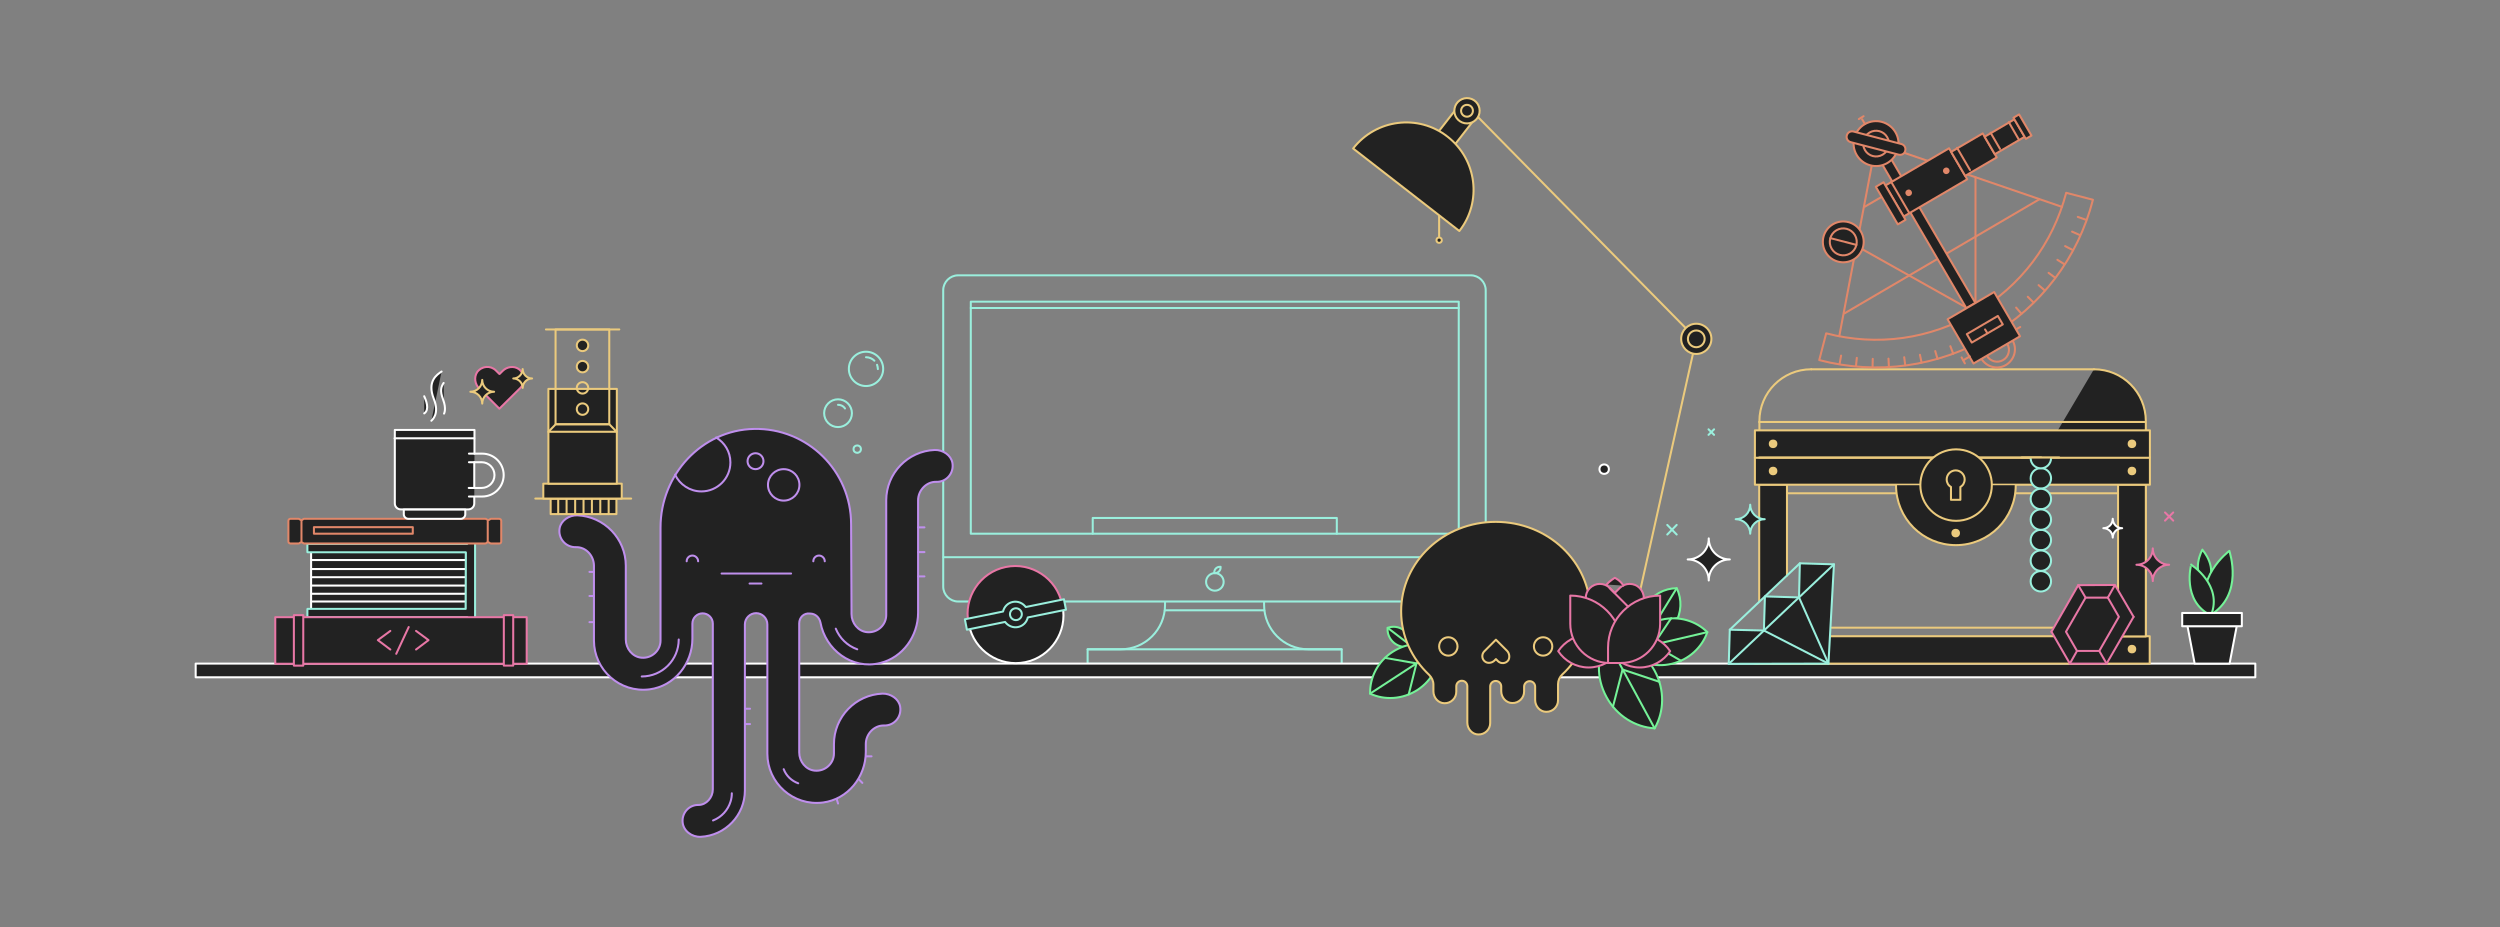 <?xml version="1.0" encoding="utf-8"?>
<!-- Generator: Adobe Illustrator 19.2.1, SVG Export Plug-In . SVG Version: 6.00 Build 0)  -->
<svg version="1.1" id="Layer_1" xmlns="http://www.w3.org/2000/svg" xmlns:xlink="http://www.w3.org/1999/xlink" x="0px" y="0px"
	 viewBox="0 0 1224 454.1" style="enable-background:new 0 0 1224 454.1;" xml:space="preserve">
<rect x="0" y="0" width="1224" height="454.1" fill="#808080" stroke="none"/>
<style type="text/css">
	.st0{display:none;fill:#222222;}
	.st1{fill:none;stroke:#9AEFDD;stroke-linecap:round;stroke-linejoin:round;stroke-miterlimit:10;}
	.st2{fill:#222222;stroke:#EBCA7D;stroke-linecap:round;stroke-linejoin:round;stroke-miterlimit:10;}
	.st3{fill:none;stroke:#EBCA7D;stroke-linecap:round;stroke-linejoin:round;stroke-miterlimit:10;}
	.st4{fill:#222222;stroke:#FFFFFF;stroke-linecap:round;stroke-linejoin:round;stroke-miterlimit:10;}
	.st5{fill:#EBCA7D;}
	.st6{fill:#FFFFFF;stroke:#EBCA7D;stroke-linecap:round;stroke-linejoin:round;stroke-miterlimit:10;}
	.st7{fill:#222222;stroke:#9AEFDD;stroke-linecap:round;stroke-linejoin:round;stroke-miterlimit:10;}
	.st8{fill:#222222;stroke:#75F298;stroke-linecap:round;stroke-linejoin:round;stroke-miterlimit:10;}
	.st9{fill:none;stroke:#75F298;stroke-linecap:round;stroke-linejoin:round;stroke-miterlimit:10;}
	.st10{fill:#222222;stroke:#BF8FED;stroke-linecap:round;stroke-linejoin:round;stroke-miterlimit:10;}
	.st11{fill:none;stroke:#BF8FED;stroke-linecap:round;stroke-linejoin:round;stroke-miterlimit:10;}
	.st12{fill:#FFFFFF;stroke:#BF8FED;stroke-linecap:round;stroke-linejoin:round;stroke-miterlimit:10;}
	.st13{fill:#222222;stroke:#E877A6;stroke-linecap:round;stroke-linejoin:round;stroke-miterlimit:10;}
	.st14{fill:#222222;stroke:#9AEFDD;stroke-miterlimit:10;}
	.st15{fill:none;stroke:#E18769;stroke-linecap:round;stroke-linejoin:round;stroke-miterlimit:10;}
	.st16{fill:#222222;stroke:#E18769;stroke-linecap:round;stroke-linejoin:round;stroke-miterlimit:10;}
	.st17{fill:#E18769;}
	.st18{fill:#5D5D5D;}
	.st19{fill:none;stroke:#FFFFFF;stroke-linecap:round;stroke-linejoin:round;stroke-miterlimit:10;}
</style>
<rect class="st0" width="1224" height="454.1"/>
<g>
	<line class="st1" x1="461.9" y1="272.8" x2="727.2" y2="272.8"/>
	<rect x="475.3" y="147.7" class="st1" width="238.9" height="113.6"/>
	<path class="st1" d="M532.5,317.9h16.2c12,0,21.7-9.7,21.7-21.7v-1.4"/>
	<path class="st1" d="M656.8,317.9h-16.2c-12,0-21.7-9.7-21.7-21.7v-1.4"/>
	<path class="st1" d="M720.1,294.5h-251c-4,0-7.3-3.3-7.3-7.3V142.1c0-4,3.3-7.3,7.3-7.3h251c4,0,7.3,3.3,7.3,7.3v145.1
		C727.4,291.2,724.2,294.5,720.1,294.5z"/>
	<circle class="st1" cx="594.8" cy="284.9" r="4.3"/>
	<line class="st1" x1="475.3" y1="150.8" x2="714.2" y2="150.8"/>
	<polyline class="st1" points="535,261.3 535,253.6 654.5,253.6 654.5,261.3 	"/>
	<rect x="532.5" y="317.9" class="st1" width="124.4" height="7.1"/>
	<line class="st1" x1="570.3" y1="298.8" x2="619" y2="298.8"/>
	<path class="st1" d="M594.5,280.3c0,0.1,0,0.2,0,0.3c0.8,0.1,1.7-0.2,2.3-0.8s0.9-1.5,0.8-2.3c-0.1,0-0.2,0-0.3,0
		C595.7,277.5,594.5,278.7,594.5,280.3z"/>
</g>
<g>
	
		<rect x="704.1" y="57.6" transform="matrix(0.614 -0.789 0.789 0.614 225.332 586.156)" class="st2" width="15.9" height="10.2"/>
	<polyline class="st3" points="800.8,299.1 830.5,165.9 718.5,52.1 	"/>
	<circle class="st2" cx="799.4" cy="303" r="3.4"/>
	
		<ellipse transform="matrix(0.182 -0.983 0.983 0.182 534.257 750.869)" class="st2" cx="718.7" cy="54.1" rx="6.2" ry="6.2"/>
	<path class="st2" d="M714.5,113.1c11.2-14.3,8.6-35-5.8-46.2c-14.3-11.2-35-8.6-46.2,5.8L714.5,113.1z"/>
	<line class="st2" x1="704.6" y1="105.9" x2="704.6" y2="115.8"/>
	
		<ellipse transform="matrix(0.182 -0.983 0.983 0.182 534.257 750.869)" class="st2" cx="718.7" cy="54.1" rx="2.9" ry="2.9"/>
	<circle class="st2" cx="830.5" cy="165.9" r="7.4"/>
	<circle class="st2" cx="830.5" cy="165.9" r="4.1"/>
	<circle class="st2" cx="704.6" cy="117.6" r="1.3"/>
</g>
<rect x="95.8" y="324.9" class="st4" width="1008.4" height="6.7"/>
<path class="st4" d="M826.3,273.9c5.7,0,10.3,4.6,10.3,10.3c0-5.7,4.6-10.3,10.3-10.3c-5.7,0-10.3-4.6-10.3-10.3
	C836.7,269.2,832.1,273.9,826.3,273.9z"/>
<g>
	<line class="st1" x1="816.3" y1="257" x2="820.9" y2="261.7"/>
	<line class="st1" x1="820.9" y1="257" x2="816.3" y2="261.7"/>
</g>
<g>
	<line class="st1" x1="836.5" y1="210.2" x2="839.2" y2="212.9"/>
	<line class="st1" x1="839.2" y1="210.2" x2="836.5" y2="212.9"/>
</g>
<line class="st3" x1="999.4" y1="324.6" x2="861.3" y2="324.6"/>
<polyline class="st3" points="999.7,224 1050.6,224 1050.6,324.6 999.7,324.6 "/>
<path class="st2" d="M999.7,223.9h50.9v-17.7c0-14.1-11.4-25.4-25.4-25.4l0,0"/>
<path class="st3" d="M886.8,180.8L886.8,180.8c-14.1,0-25.4,11.4-25.4,25.4v17.7h37.3"/>
<rect x="859" y="311.5" class="st2" width="193.5" height="13.4"/>
<polyline class="st2" points="861.3,294.3 861.3,237.3 874.9,237.3 874.9,281.8 "/>
<circle class="st5" cx="868.1" cy="317.8" r="2.1"/>
<rect x="1037" y="237.3" class="st2" width="13.6" height="74.3"/>
<circle class="st5" cx="992.9" cy="230.6" r="2.1"/>
<circle class="st5" cx="992.9" cy="217.3" r="2.1"/>
<circle class="st5" cx="1043.8" cy="317.8" r="2.1"/>
<path class="st3" d="M886.8,180.8"/>
<line class="st3" x1="886.8" y1="180.8" x2="1025.2" y2="180.8"/>
<line class="st6" x1="896.8" y1="307.3" x2="1036.5" y2="307.3"/>
<g>
	<path class="st7" d="M917.1,306.4"/>
	<g>
		<polyline class="st7" points="863.6,308.7 846.9,308.3 846.4,325 895.2,324.9 897.9,276.3 881.2,275.8 880.8,292.5 		"/>
		<polyline class="st7" points="863.6,308.7 864.1,292 880.8,292.5 		"/>
		<line class="st7" x1="846.9" y1="308.3" x2="881.2" y2="275.8"/>
		<line class="st7" x1="846.4" y1="325" x2="897.9" y2="276.3"/>
		<polyline class="st1" points="863.6,308.7 895.2,324.9 880.8,292.5 		"/>
	</g>
</g>
<g>
	<path class="st8" d="M679.4,307.4c-0.3,2.7,0.9,5.6,3.3,7.5c2.5,1.9,5.5,2.3,8.1,1.3c0.3-2.7-0.9-5.6-3.3-7.5
		C685.1,306.8,682,306.4,679.4,307.4z"/>
	<line class="st8" x1="679.4" y1="307.4" x2="690.9" y2="316.2"/>
</g>
<g>
	<path class="st8" d="M670.8,339.6c7.1,3.3,15.8,2.9,23.2-1.8c7.3-4.8,11.2-12.7,11.1-20.5c-7.1-3.3-15.8-2.9-23.2,1.8
		S670.6,331.8,670.8,339.6z"/>
	<line class="st8" x1="670.8" y1="339.6" x2="705" y2="317.3"/>
	<polyline class="st9" points="689.7,340 693.5,324.8 678.1,322.1 	"/>
</g>
<g>
	<g>
		<path class="st10" d="M391.3,305.2v63.2c0,4.4,3.2,8.5,7.6,8.9c5.1,0.5,9.4-3.5,9.4-8.4v-4.6c0-13.3,10.6-24.2,23.8-24.7
			c3.9-0.1,7.9,2.5,8.6,6.3c0.9,5.1-3,9.5-7.9,9.3c-4.9-0.1-8.9,4.2-8.9,9.1l0,3.8c0,12.3-8.8,23.2-20.9,24.8
			c-14.7,1.9-27.3-9.6-27.3-23.9v-63.3c0-3-2.5-5.5-5.5-5.5h0c-3,0-5.5,2.5-5.5,5.5v81.3c0,12.2-9.6,22.1-21.6,22.7
			c-4.4,0.2-8.6-2.9-8.9-7.3c-0.3-4.6,3.3-8.4,7.8-8.3c3.9,0,7-3.7,7-7.6v-81.2c0-2.8-2.3-5-5-5l0,0c-2.8,0-5,2.3-5,5l0,7.4
			c0,12.3-8.8,23.2-20.9,24.8c-14.7,1.9-27.3-9.6-27.3-23.9v-36.6c0-4.9-3.9-9.3-8.9-9.1c-4.9,0.1-8.8-4.3-7.9-9.3
			c0.7-3.8,4.7-6.4,8.6-6.3c13.2,0.5,23.8,11.4,23.8,24.7v36.1c0,4.4,3.2,8.5,7.6,8.9c5.1,0.5,9.4-3.5,9.4-8.4v-15l0-2.4v-38
			c0-25.7,20.1-47.7,45.8-48.2c26.2-0.5,47.5,20.6,47.5,46.6l0.2,42.3l0,1.7c0,4.4,3.2,8.5,7.6,8.9c5.1,0.5,9.4-3.5,9.4-8.4v-56.1
			c0-13.3,10.6-24.2,23.8-24.7c3.9-0.1,7.9,2.5,8.6,6.3c0.9,5.1-3,9.5-7.9,9.3c-4.9-0.1-8.9,4.2-8.9,9.1v55
			c0,11.4-7.5,21.9-18.5,24.6c-14.1,3.5-26.9-6.7-29.3-19.8c-0.5-2.5-2.5-4.4-5.1-4.4h0C393.6,300,391.3,302.3,391.3,305.2z"/>
		<path class="st11" d="M350.6,214.2c4.2,2.5,7,7,7,12.2c0,7.9-6.4,14.2-14.2,14.2c-5.7,0-10.6-3.4-12.9-8.2"/>
		<circle class="st11" cx="369.9" cy="225.8" r="3.9"/>
		<circle class="st11" cx="383.7" cy="237.4" r="7.7"/>
		<path class="st10" d="M398.2,274.8c0-1.6,1.3-2.8,2.8-2.8s2.8,1.3,2.8,2.8"/>
		<path class="st10" d="M336.2,274.8c0-1.6,1.3-2.8,2.8-2.8s2.8,1.3,2.8,2.8"/>
	</g>
	<line class="st10" x1="290.7" y1="280" x2="288.6" y2="280"/>
	<line class="st10" x1="290.7" y1="291.8" x2="288.6" y2="291.8"/>
	<line class="st10" x1="290.7" y1="304.6" x2="288.6" y2="304.6"/>
	<line class="st10" x1="367.2" y1="354.5" x2="365.1" y2="354.5"/>
	<line class="st10" x1="452.6" y1="270.3" x2="449.6" y2="270.3"/>
	<line class="st10" x1="452.6" y1="258.2" x2="449.6" y2="258.2"/>
	<line class="st10" x1="452.6" y1="282.2" x2="449.6" y2="282.2"/>
	<line class="st10" x1="367.2" y1="347" x2="365.1" y2="347"/>
	<line class="st10" x1="426.7" y1="370.3" x2="424.1" y2="370.3"/>
	<line class="st10" x1="422.2" y1="383.3" x2="420.7" y2="381.8"/>
	<line class="st10" x1="410.3" y1="393.4" x2="409.7" y2="391.4"/>
	<line class="st12" x1="353.3" y1="280.8" x2="387.3" y2="280.8"/>
	<path class="st11" d="M332.3,313.1c0,10-8.1,18.1-18.1,18.1"/>
	<path class="st11" d="M419.7,317.9c-4.8-1.7-8.6-5.4-10.5-10.1"/>
	<path class="st11" d="M390.8,383.5c-3.3-1.2-5.9-3.7-7.1-6.9"/>
	<line class="st10" x1="367" y1="285.7" x2="372.8" y2="285.7"/>
</g>
<g>
	<path class="st2" d="M778.6,299.3c0-24.2-20.7-43.8-46.3-43.8S686,275.1,686,299.3c0,12.2,5.2,23.1,13.7,31.1
		c1.3,1.3,2.1,3,2.1,4.8v3.3c0,3.1,2.4,5.8,5.4,5.8c3.2,0.1,5.8-2.5,5.8-5.6v-2.7c0-1.5,1.2-2.7,2.7-2.7l0,0c1.5,0,2.7,1.2,2.7,2.7
		v17.8c0,3.1,2.4,5.8,5.4,5.8c3.2,0.1,5.8-2.5,5.8-5.6v-17.9c0-1.5,1.2-2.7,2.7-2.7l0,0c1.5,0,2.7,1.2,2.7,2.7v2.3
		c0,3.1,2.4,5.8,5.4,5.8c3.2,0.1,5.8-2.5,5.8-5.6v-2.4c0-1.5,1.2-2.7,2.7-2.7l0,0c1.5,0,2.7,1.2,2.7,2.7v6.5c0,3.1,2.4,5.8,5.4,5.8
		c3.2,0.1,5.8-2.5,5.8-5.6v-7.9c0-1.8,0.8-3.6,2.1-4.8C773.3,322.4,778.6,311.4,778.6,299.3z"/>
	<circle class="st2" cx="709.1" cy="316.5" r="4.5"/>
	<circle class="st2" cx="755.5" cy="316.5" r="4.5"/>
	<path class="st2" d="M737.9,318.7l-5.5-5.5c0,0-5.7,5.7-5.7,5.7c-1.4,1.4-1.3,3.9,0.5,5.1c1.3,0.9,3.2,0.6,4.4-0.5l0.8-0.8
		c0,0,0,0,0,0l1,1c1.4,1.4,3.9,1.3,5.1-0.5C739.3,321.8,739,319.9,737.9,318.7z"/>
</g>
<g>
	<g>
		<rect x="269.6" y="244.1" class="st2" width="32.2" height="7.6"/>
		<line class="st2" x1="273.3" y1="244.1" x2="273.3" y2="251.7"/>
		<line class="st2" x1="277.4" y1="244.1" x2="277.4" y2="251.7"/>
		<line class="st2" x1="281.6" y1="244.1" x2="281.6" y2="251.7"/>
		<line class="st2" x1="285.7" y1="244.1" x2="285.7" y2="251.7"/>
		<line class="st2" x1="289.8" y1="244.1" x2="289.8" y2="251.7"/>
		<line class="st2" x1="293.9" y1="244.1" x2="293.9" y2="251.7"/>
		<line class="st2" x1="298" y1="244.1" x2="298" y2="251.7"/>
	</g>
	<line class="st2" x1="262.1" y1="244.1" x2="309" y2="244.1"/>
	<rect x="266" y="236.8" class="st2" width="38.4" height="7.3"/>
	<rect x="268.5" y="190.4" class="st2" width="33.5" height="46.4"/>
	<rect x="272" y="161.3" class="st3" width="26.3" height="46.4"/>
	<line class="st2" x1="267.3" y1="161.3" x2="303.2" y2="161.3"/>
	<circle class="st2" cx="285.2" cy="169.1" r="2.8"/>
	<circle class="st2" cx="285.2" cy="179.5" r="2.8"/>
	<circle class="st3" cx="285.2" cy="189.9" r="2.8"/>
	<circle class="st2" cx="285.2" cy="200.3" r="2.8"/>
	<polygon class="st2" points="272,207.8 268.5,211.4 301.9,211.4 298.4,207.8 	"/>
</g>
<g>
	<path class="st8" d="M820.9,288c-5.9,0-11.9,3.1-15.4,8.8c-3.5,5.7-3.6,12.3-1,17.7c5.9,0,11.9-3.1,15.4-8.8
		C823.4,300,823.6,293.4,820.9,288z"/>
	<line class="st8" x1="820.9" y1="288" x2="804.6" y2="314.5"/>
	<polyline class="st9" points="807.8,293.9 810.1,305.6 821.6,302.5 	"/>
</g>
<g>
	<path class="st8" d="M835.9,309.5c-5.5-5.5-13.9-8.1-22.4-6.1c-8.5,2-14.9,8.1-17.4,15.5c5.5,5.5,13.9,8.1,22.4,6.1
		S833.4,316.8,835.9,309.5z"/>
	<line class="st8" x1="835.9" y1="309.5" x2="796.1" y2="318.8"/>
	<polyline class="st9" points="818.2,302.7 809.5,315.7 823,323.5 	"/>
</g>
<g>
	<path class="st8" d="M810.1,356.6c4.7-8.2,5.1-18.8,0-28.2s-14.2-14.8-23.6-15.4c-4.7,8.2-5.1,18.8,0,28.2S800.7,356,810.1,356.6z"
		/>
	<line class="st8" x1="810.1" y1="356.6" x2="786.5" y2="313.1"/>
	<polyline class="st9" points="812.4,333.8 794.4,327.8 789.7,346 	"/>
</g>
<g>
	<g>
		<path class="st13" d="M802.8,326.8c6.2,0,11.7-3.2,14.9-8c-3.2-4.8-8.7-8-14.9-8c-6.2,0-11.7,3.2-14.9,8
			C791.1,323.6,796.6,326.8,802.8,326.8z"/>
		<path class="st13" d="M777.8,326.8c6.2,0,11.7-3.2,14.9-8c-3.2-4.8-8.7-8-14.9-8c-6.2,0-11.7,3.2-14.9,8
			C766.1,323.6,771.6,326.8,777.8,326.8z"/>
		<path class="st13" d="M802.8,287.9c-2.7-2.7-7.1-2.7-9.8,0l-2.4,2.4l-2.4-2.4c-2.7-2.7-7.1-2.7-9.8,0c-2.7,2.7-2.7,7.1,0,9.8
			l12.2,12.2l0.1-0.1l0.1,0.1l12.2-12.2C805.5,295.1,805.5,290.7,802.8,287.9z"/>
		<path class="st13" d="M768.8,291.6v13.8c0,10.6,8.6,19.2,19.2,19.2h6.3v-7.5C794.3,303,782.9,291.6,768.8,291.6L768.8,291.6z"/>
		<path class="st13" d="M812.8,291.6v13.8c0,10.6-8.6,19.2-19.2,19.2h-6.3v-7.5C787.3,303,798.7,291.6,812.8,291.6L812.8,291.6z"/>
	</g>
	<path class="st13" d="M786.6,286.2c1.6-1.9,4-3.3,4-3.3s2.8,1.3,4.2,3.8"/>
	<line class="st13" x1="788.1" y1="288" x2="797" y2="296.9"/>
</g>
<circle class="st4" cx="785.4" cy="229.7" r="2.3"/>
<g id="bubble-two">
	<path class="st1" d="M410.3,198.2c0.6,0,1.1,0.1,1.6,0.3c0.7,0.3,1.4,0.8,1.8,1.5"/>
	<circle class="st1" cx="410.3" cy="202.3" r="6.8"/>
</g>
<g>
	<path class="st13" d="M474.2,305.2c-2.6-12.6,5.6-25,18.2-27.6c12.6-2.6,25,5.6,27.6,18.2"/>
	<path class="st4" d="M520.2,296.6c2.6,12.6-5.6,25-18.2,27.6c-12.6,2.6-25-5.6-27.6-18.2"/>
	<path class="st7" d="M520.9,293.4l-18.7,3.8c-1.4-1.9-3.8-3-6.3-2.5c-2.5,0.5-4.3,2.4-4.8,4.7l-18.7,3.8l1,5.1l18.7-3.8
		c1.4,1.9,3.8,3,6.3,2.5s4.3-2.4,4.8-4.7l18.7-3.8L520.9,293.4z"/>
	
		<ellipse transform="matrix(0.98 -0.2 0.2 0.98 -50.049 105.266)" class="st14" cx="497.2" cy="300.9" rx="2.9" ry="2.9"/>
</g>
<g>
	<line class="st15" x1="967.2" y1="153.1" x2="908.7" y2="120.3"/>
	<line class="st15" x1="967.2" y1="153.1" x2="967.2" y2="86.8"/>
	<line class="st15" x1="913" y1="101.2" x2="948.1" y2="80.7"/>
	<line class="st15" x1="903.1" y1="153.4" x2="998.4" y2="97.6"/>
	<path class="st15" d="M985.3,166.6c2.5,4.2,1,9.6-3.2,12.1c-4.2,2.5-9.6,1-12.1-3.2"/>
	<line class="st15" x1="918.5" y1="70.1" x2="900.5" y2="164.6"/>
	<line class="st15" x1="918.5" y1="70.1" x2="1009.6" y2="101.3"/>
	<rect x="940.6" y="69" transform="matrix(0.863 -0.505 0.505 0.863 72.569 491.866)" class="st16" width="5.1" height="86.3"/>
	<path class="st15" d="M974,164.8c-25.3,14.8-54.9,18.9-83.3,11.5l3.4-13.1c24.9,6.5,50.8,2.9,73-10.1c22.2-13,38-33.8,44.5-58.7
		l13.1,3.4C1017.4,126.2,999.3,150,974,164.8z"/>
	<ellipse transform="matrix(0.863 -0.505 0.505 0.863 90.452 473.656)" class="st16" cx="918.5" cy="70.1" rx="11" ry="11"/>
	<ellipse transform="matrix(0.863 -0.505 0.505 0.863 90.452 473.656)" class="st16" cx="918.5" cy="70.1" rx="6.3" ry="6.3"/>
	<path class="st15" d="M982.8,168.4c1.6,2.7,0.7,6.3-2.1,7.9c-2.7,1.6-6.3,0.7-7.9-2.1"/>
	<path class="st16" d="M929.5,75.7l-23.4-6.1c-1.5-0.4-2.3-1.9-1.9-3.3l0,0c0.4-1.5,1.9-2.3,3.3-1.9l23.4,6.1
		c1.5,0.4,2.3,1.9,1.9,3.3v0C932.5,75.3,931,76.1,929.5,75.7z"/>
	
		<rect x="958.1" y="147.7" transform="matrix(0.863 -0.505 0.505 0.863 52.121 512.687)" class="st16" width="26.4" height="25.1"/>
	
		<rect x="963" y="158.6" transform="matrix(0.863 -0.505 0.505 0.863 51.794 513.021)" class="st15" width="17.6" height="4.8"/>
	<g>
		<path class="st15" d="M954.9,169.5l1.4,3.7 M989.7,153.6l-2.6-3 M947.5,171.9l1.1,3.8 M995.6,148.1l-2.8-2.8 M940,173.7l0.8,3.8
			 M1001.1,142.2l-3-2.6 M1006.1,135.9l-3.1-2.3 M932.3,174.9l0.5,3.9 M924.6,175.6l0.2,3.9 M1010.6,129.3l-3.3-2.1 M916.9,175.7
			l-0.1,3.9 M1014.6,122.3l-3.5-1.8 M909.1,175.2l-0.4,3.9 M1018.1,115l-3.6-1.6 M901.4,174.1l-0.7,3.9 M1021,107.5l-3.7-1.3"/>
	</g>
	<ellipse transform="matrix(0.863 -0.505 0.505 0.863 63.915 472.181)" class="st16" cx="902.5" cy="118.2" rx="10" ry="10"/>
	<line class="st15" x1="971.9" y1="161.3" x2="973" y2="163.1"/>
	<ellipse transform="matrix(0.863 -0.505 0.505 0.863 63.915 472.181)" class="st15" cx="902.5" cy="118.2" rx="6.6" ry="6.6"/>
	<line class="st15" x1="896.2" y1="116.6" x2="908.9" y2="119.9"/>
	<g>
		
			<rect x="925.1" y="80.3" transform="matrix(0.863 -0.505 0.505 0.863 84.189 488.704)" class="st16" width="36.1" height="17.6"/>
		
			<rect x="957.5" y="68.7" transform="matrix(0.863 -0.505 0.505 0.863 94.274 498.609)" class="st16" width="17.9" height="13.6"/>
		
			<rect x="923.5" y="88.7" transform="matrix(0.863 -0.505 0.505 0.863 76.629 481.28)" class="st16" width="4.4" height="21.3"/>
		<line class="st16" x1="925.9" y1="89" x2="934.8" y2="104.3"/>
		<line class="st16" x1="958.2" y1="72.4" x2="964.5" y2="83.2"/>
		
			<rect x="973" y="61.8" transform="matrix(0.863 -0.505 0.505 0.863 100.769 504.987)" class="st16" width="16.9" height="9.9"/>
		<line class="st16" x1="974.6" y1="65" x2="979.2" y2="72.9"/>
		<line class="st16" x1="983.5" y1="59.8" x2="988.4" y2="68.3"/>
		
			<rect x="988.6" y="55.8" transform="matrix(0.863 -0.505 0.505 0.863 104.454 508.73)" class="st16" width="3.2" height="12"/>
	</g>
	<ellipse transform="matrix(0.863 -0.505 0.505 0.863 88.43 492.869)" class="st17" cx="952.9" cy="83.4" rx="1.6" ry="1.6"/>
	<ellipse transform="matrix(0.863 -0.505 0.505 0.863 80.446 485.028)" class="st17" cx="934.5" cy="94.2" rx="1.6" ry="1.6"/>
	<line class="st16" x1="913" y1="60.6" x2="911.7" y2="58.4"/>
	<line class="st16" x1="910.1" y1="58.3" x2="912.4" y2="56.9"/>
	<line class="st15" x1="964.4" y1="174.5" x2="961.2" y2="176.4"/>
	<line class="st15" x1="960.4" y1="175" x2="962" y2="177.9"/>
	<line class="st15" x1="987.2" y1="161.2" x2="989.1" y2="160.1"/>
</g>
<g>
	<g>
		<polyline class="st4" points="1095,307.1 1091.6,324.9 1074.5,324.9 1071.1,307.1 		"/>
		<path class="st8" d="M1080.2,286.6c6.3-8.4-1.9-17.4-1.9-17.4l0-0.1C1078.3,269.1,1072.2,279.7,1080.2,286.6L1080.2,286.6z"/>
		<path class="st8" d="M1081.7,301.4c17.3-9.8,9.8-31.6,9.8-31.6l0-0.1c0,0-18.5,13.8-9.8,31.6L1081.7,301.4z"/>
		<path class="st8" d="M1082.5,301.3c6-14.9-9.7-24.8-9.7-24.8l0-0.1C1072.8,276.3,1068,294.3,1082.5,301.3L1082.5,301.3z"/>
		<rect x="1068.4" y="300.1" class="st4" width="29.2" height="6.5"/>
	</g>
</g>
<path class="st11" d="M358.3,388.4c0,1.4-0.2,2.7-0.6,4c-1.3,4.3-4.5,7.7-8.6,9.3"/>
<g id="bubble-three">
	<circle class="st1" cx="424" cy="180.6" r="8.4"/>
	<path class="st1" d="M424,174.9c1.6,0,3.1,0.7,4.1,1.7"/>
	<path class="st1" d="M429.4,178.6c0.2,0.6,0.4,1.3,0.4,2.1"/>
</g>
<rect x="859.2" y="223.9" class="st2" width="193.4" height="13.4"/>
<rect x="859.2" y="210.7" class="st2" width="193.4" height="13.4"/>
<g id="bubble-one">
	<circle class="st1" cx="419.7" cy="219.9" r="1.8"/>
</g>
<g>
	
		<rect x="152.3" y="268.1" transform="matrix(-1 -4.488777e-11 4.488777e-11 -1 380.413 567.684)" class="st4" width="75.8" height="31.4"/>
	<line class="st4" x1="228.2" y1="286.7" x2="152.6" y2="286.7"/>
	<line class="st4" x1="228.2" y1="290.7" x2="152.6" y2="290.7"/>
	<line class="st4" x1="227.4" y1="294.5" x2="153" y2="294.5"/>
	<line class="st4" x1="228.2" y1="278.6" x2="152.6" y2="278.6"/>
	<line class="st4" x1="228.2" y1="282.6" x2="152.6" y2="282.6"/>
	<line class="st4" x1="228.2" y1="274.2" x2="152.6" y2="274.2"/>
	<line class="st7" x1="228.2" y1="270.1" x2="153.7" y2="270.1"/>
	<path class="st7" d="M228,298.1h-77.4c0,0-0.1,0-0.1,0.1v3.9c0,0,0,0.1,0.1,0.1h78.1h0.1c0,1,0.8,1.9,1.9,1.9s1.9-0.8,1.9-1.9v0
		v-35.8c0-1-0.7-1.9-1.6-2c-1.2-0.2-2.1,0.7-2.2,1.8c0,0,0,0.1-0.1,0.1h-78.1c0,0-0.1,0-0.1,0.1v3.9c0,0,0,0.1,0.1,0.1H228
		c0,0,0.1,0,0.1,0.1L228,298.1C228.1,298.1,228.1,298.1,228,298.1z"/>
</g>
<g>
	<g>
		<g>
			<path class="st18" d="M168.7,264.3c3.2,0,3.2-5,0-5C165.5,259.3,165.5,264.3,168.7,264.3L168.7,264.3z"/>
		</g>
	</g>
	<g>
		<g>
			<path class="st16" d="M245.4,265.2V255c0-0.6-0.5-1-1-1h-3.9c-0.3,0-0.5,0.1-0.7,0.3l0,0c-0.4,0.4-1.1,0.4-1.5,0l0,0
				c-0.2-0.2-0.5-0.3-0.7-0.3h-18.3h-51.9H149c-0.3,0-0.5,0.1-0.7,0.3l0,0c-0.4,0.4-1.1,0.4-1.5,0l0,0c-0.2-0.2-0.5-0.3-0.7-0.3
				h-3.9c-0.6,0-1,0.5-1,1v10.1c0,0.6,0.5,1,1,1h3.9c0.3,0,0.5-0.1,0.7-0.3l0,0c0.4-0.4,1.1-0.4,1.5,0l0,0c0.2,0.2,0.5,0.3,0.7,0.3
				h18.3h51.9h18.3c0.3,0,0.5-0.1,0.7-0.3l0,0c0.4-0.4,1.1-0.4,1.5,0l0,0c0.2,0.2,0.5,0.3,0.7,0.3h3.9
				C244.9,266.2,245.4,265.8,245.4,265.2z"/>
			<line class="st16" x1="238.8" y1="255.3" x2="238.8" y2="265.2"/>
			<line class="st16" x1="147.6" y1="264.9" x2="147.6" y2="255"/>
		</g>
	</g>
	<rect x="153.7" y="258.1" class="st16" width="48.4" height="3.2"/>
</g>
<g>
	<path class="st4" d="M216.2,181.9c-2.4,1.6-7.2,4.8-3.8,13.4c3,7.5-1,10.4-1.2,10.7"/>
	<path class="st4" d="M217.2,187.5c-1.2,1.8-1.9,3.7-0.3,8c1.8,4.8,0.5,7,0.5,7"/>
	<path class="st4" d="M207.7,194c0.8,1.8,2.8,6.5,0,8.4"/>
	<g>
		<path class="st4" d="M232.2,243.5v3c0,1.6-1.3,2.9-2.9,2.9h-33.1c-1.6,0-2.9-1.3-2.9-2.9v-36h39v11.6"/>
		<path class="st4" d="M225.6,254h-25.7c-1.2,0-2.2-1-2.2-2.2v-2.3h30.1v2.3C227.8,253,226.8,254,225.6,254z"/>
		<line class="st4" x1="232.2" y1="226.3" x2="232.2" y2="238.9"/>
		<line class="st4" x1="193.2" y1="214.6" x2="232.2" y2="214.6"/>
		<path class="st19" d="M229.6,222.1h6.5c5.8,0,10.5,4.7,10.5,10.5s-4.7,10.5-10.5,10.5h-6.5"/>
		<path class="st19" d="M229.6,226.3h6.2c3.5,0,6.3,2.8,6.3,6.3s-2.8,6.3-6.3,6.3h-6.3"/>
	</g>
</g>
<g>
	<g>
		
			<rect x="184.9" y="252" transform="matrix(4.488416e-11 -1 1 4.488416e-11 -117.232 509.878)" class="st13" width="22.8" height="123.1"/>
		
			<rect x="133.9" y="311.2" transform="matrix(4.491525e-11 -1 1 4.491525e-11 -167.32 459.79)" class="st13" width="24.7" height="4.6"/>
		
			<rect x="236.7" y="311.2" transform="matrix(4.495255e-11 -1 1 4.495255e-11 -64.527 562.583)" class="st13" width="24.7" height="4.6"/>
	</g>
	<polyline class="st13" points="191.1,318 185,313.4 191.1,308.9 	"/>
	<polyline class="st13" points="203.7,308.9 209.8,313.4 203.7,318 	"/>
	<line class="st13" x1="194" y1="320.1" x2="200.1" y2="307"/>
</g>
<line class="st3" x1="861.3" y1="224" x2="999.4" y2="224"/>
<circle class="st5" cx="868.1" cy="230.6" r="2.1"/>
<circle class="st5" cx="868.1" cy="217.3" r="2.1"/>
<circle class="st5" cx="1043.8" cy="230.6" r="2.1"/>
<circle class="st5" cx="1043.8" cy="217.3" r="2.1"/>
<circle class="st7" cx="999.2" cy="264.4" r="5"/>
<circle class="st7" cx="999.2" cy="274.5" r="5"/>
<circle class="st7" cx="999.2" cy="284.6" r="5"/>
<line class="st3" x1="977.1" y1="241.5" x2="1037" y2="241.5"/>
<path class="st2" d="M986.9,237.6c0,16.2-13.1,29.3-29.3,29.3c-16.2,0-29.3-13.1-29.3-29.3"/>
<circle class="st5" cx="957.5" cy="261" r="2.1"/>
<circle class="st2" cx="957.7" cy="237.5" r="17.5"/>
<path class="st2" d="M961.9,234.7c0-2.4-2-4.4-4.4-4.4c-2.4,0-4.4,2-4.4,4.4c0,1.6,0.8,3,2.1,3.7v6.3h4.6v-6.3
	C961.1,237.7,961.9,236.3,961.9,234.7z"/>
<line class="st3" x1="875.5" y1="241.5" x2="928.2" y2="241.5"/>
<circle class="st7" cx="999.2" cy="234.2" r="5"/>
<circle class="st7" cx="999.2" cy="244.3" r="5"/>
<circle class="st7" cx="999.2" cy="254.4" r="5"/>
<path class="st7" d="M1004.2,224.3c0,2.7-2.2,5-5,5c-2.7,0-5-2.2-5-5"/>
<line class="st2" x1="989.8" y1="224" x2="1008.2" y2="224"/>
<line class="st2" x1="861.3" y1="206.6" x2="1050" y2="206.6"/>
<line class="st13" x1="1037.4" y1="302" x2="1044.6" y2="302"/>
<line class="st13" x1="1011.5" y1="309.3" x2="1004.4" y2="309.3"/>
<g>
	<polygon class="st13" points="1004.4,309.3 1017.5,286.5 1035.5,286.4 1044.6,302 1031.4,324.9 1013.4,324.9 	"/>
	<polygon class="st13" points="1016.9,318.7 1011.5,309.3 1021.1,292.6 1032,292.6 1037.4,302 1027.8,318.7 	"/>
	<line class="st13" x1="1035.1" y1="287.1" x2="1032" y2="292.6"/>
	<line class="st13" x1="1027.8" y1="318.7" x2="1031.4" y2="324.9"/>
	<line class="st13" x1="1016.9" y1="318.7" x2="1013.4" y2="324.9"/>
	<line class="st13" x1="1017.5" y1="286.5" x2="1021.1" y2="292.6"/>
</g>
<path class="st13" d="M1046,276.5c4.4,0,8,3.6,8,8c0-4.4,3.6-8,8-8c-4.4,0-8-3.6-8-8C1054,273,1050.4,276.5,1046,276.5z"/>
<path class="st4" d="M1029.8,258.6c2.5,0,4.6,2,4.6,4.6c0-2.5,2-4.6,4.6-4.6c-2.5,0-4.6-2-4.6-4.6
	C1034.4,256.6,1032.4,258.6,1029.8,258.6z"/>
<g>
	<line class="st13" x1="1060" y1="250.9" x2="1064" y2="254.9"/>
	<line class="st13" x1="1064" y1="250.9" x2="1060" y2="254.9"/>
</g>
<g>
	<path class="st13" d="M234.6,190.2l9.9,9.9c0,0,10.3-10.2,10.3-10.2c2.6-2.6,2.3-6.9-0.8-9.2c-2.4-1.7-5.8-1.2-7.9,0.9l-1.5,1.5
		c0,0-0.1,0-0.1,0l-1.7-1.7c-2.6-2.6-6.9-2.3-9.2,0.8C232,184.7,232.5,188.1,234.6,190.2z"/>
	<path class="st2" d="M251.3,185.3c2.5,0,4.6,2.1,4.6,4.6c0-2.5,2.1-4.6,4.6-4.6c-2.5,0-4.6-2.1-4.6-4.6
		C255.8,183.3,253.8,185.3,251.3,185.3z"/>
	<path class="st2" d="M230.3,191.8c3.2,0,5.8,2.6,5.8,5.8c0-3.2,2.6-5.8,5.8-5.8c-3.2,0-5.8-2.6-5.8-5.8
		C236.1,189.2,233.5,191.8,230.3,191.8z"/>
</g>
<path class="st7" d="M849.8,254.2c3.9,0,7.1,3.2,7.1,7.1c0-3.9,3.2-7.1,7.1-7.1c-3.9,0-7.1-3.2-7.1-7.1
	C856.9,251.1,853.7,254.2,849.8,254.2z"/>
</svg>
